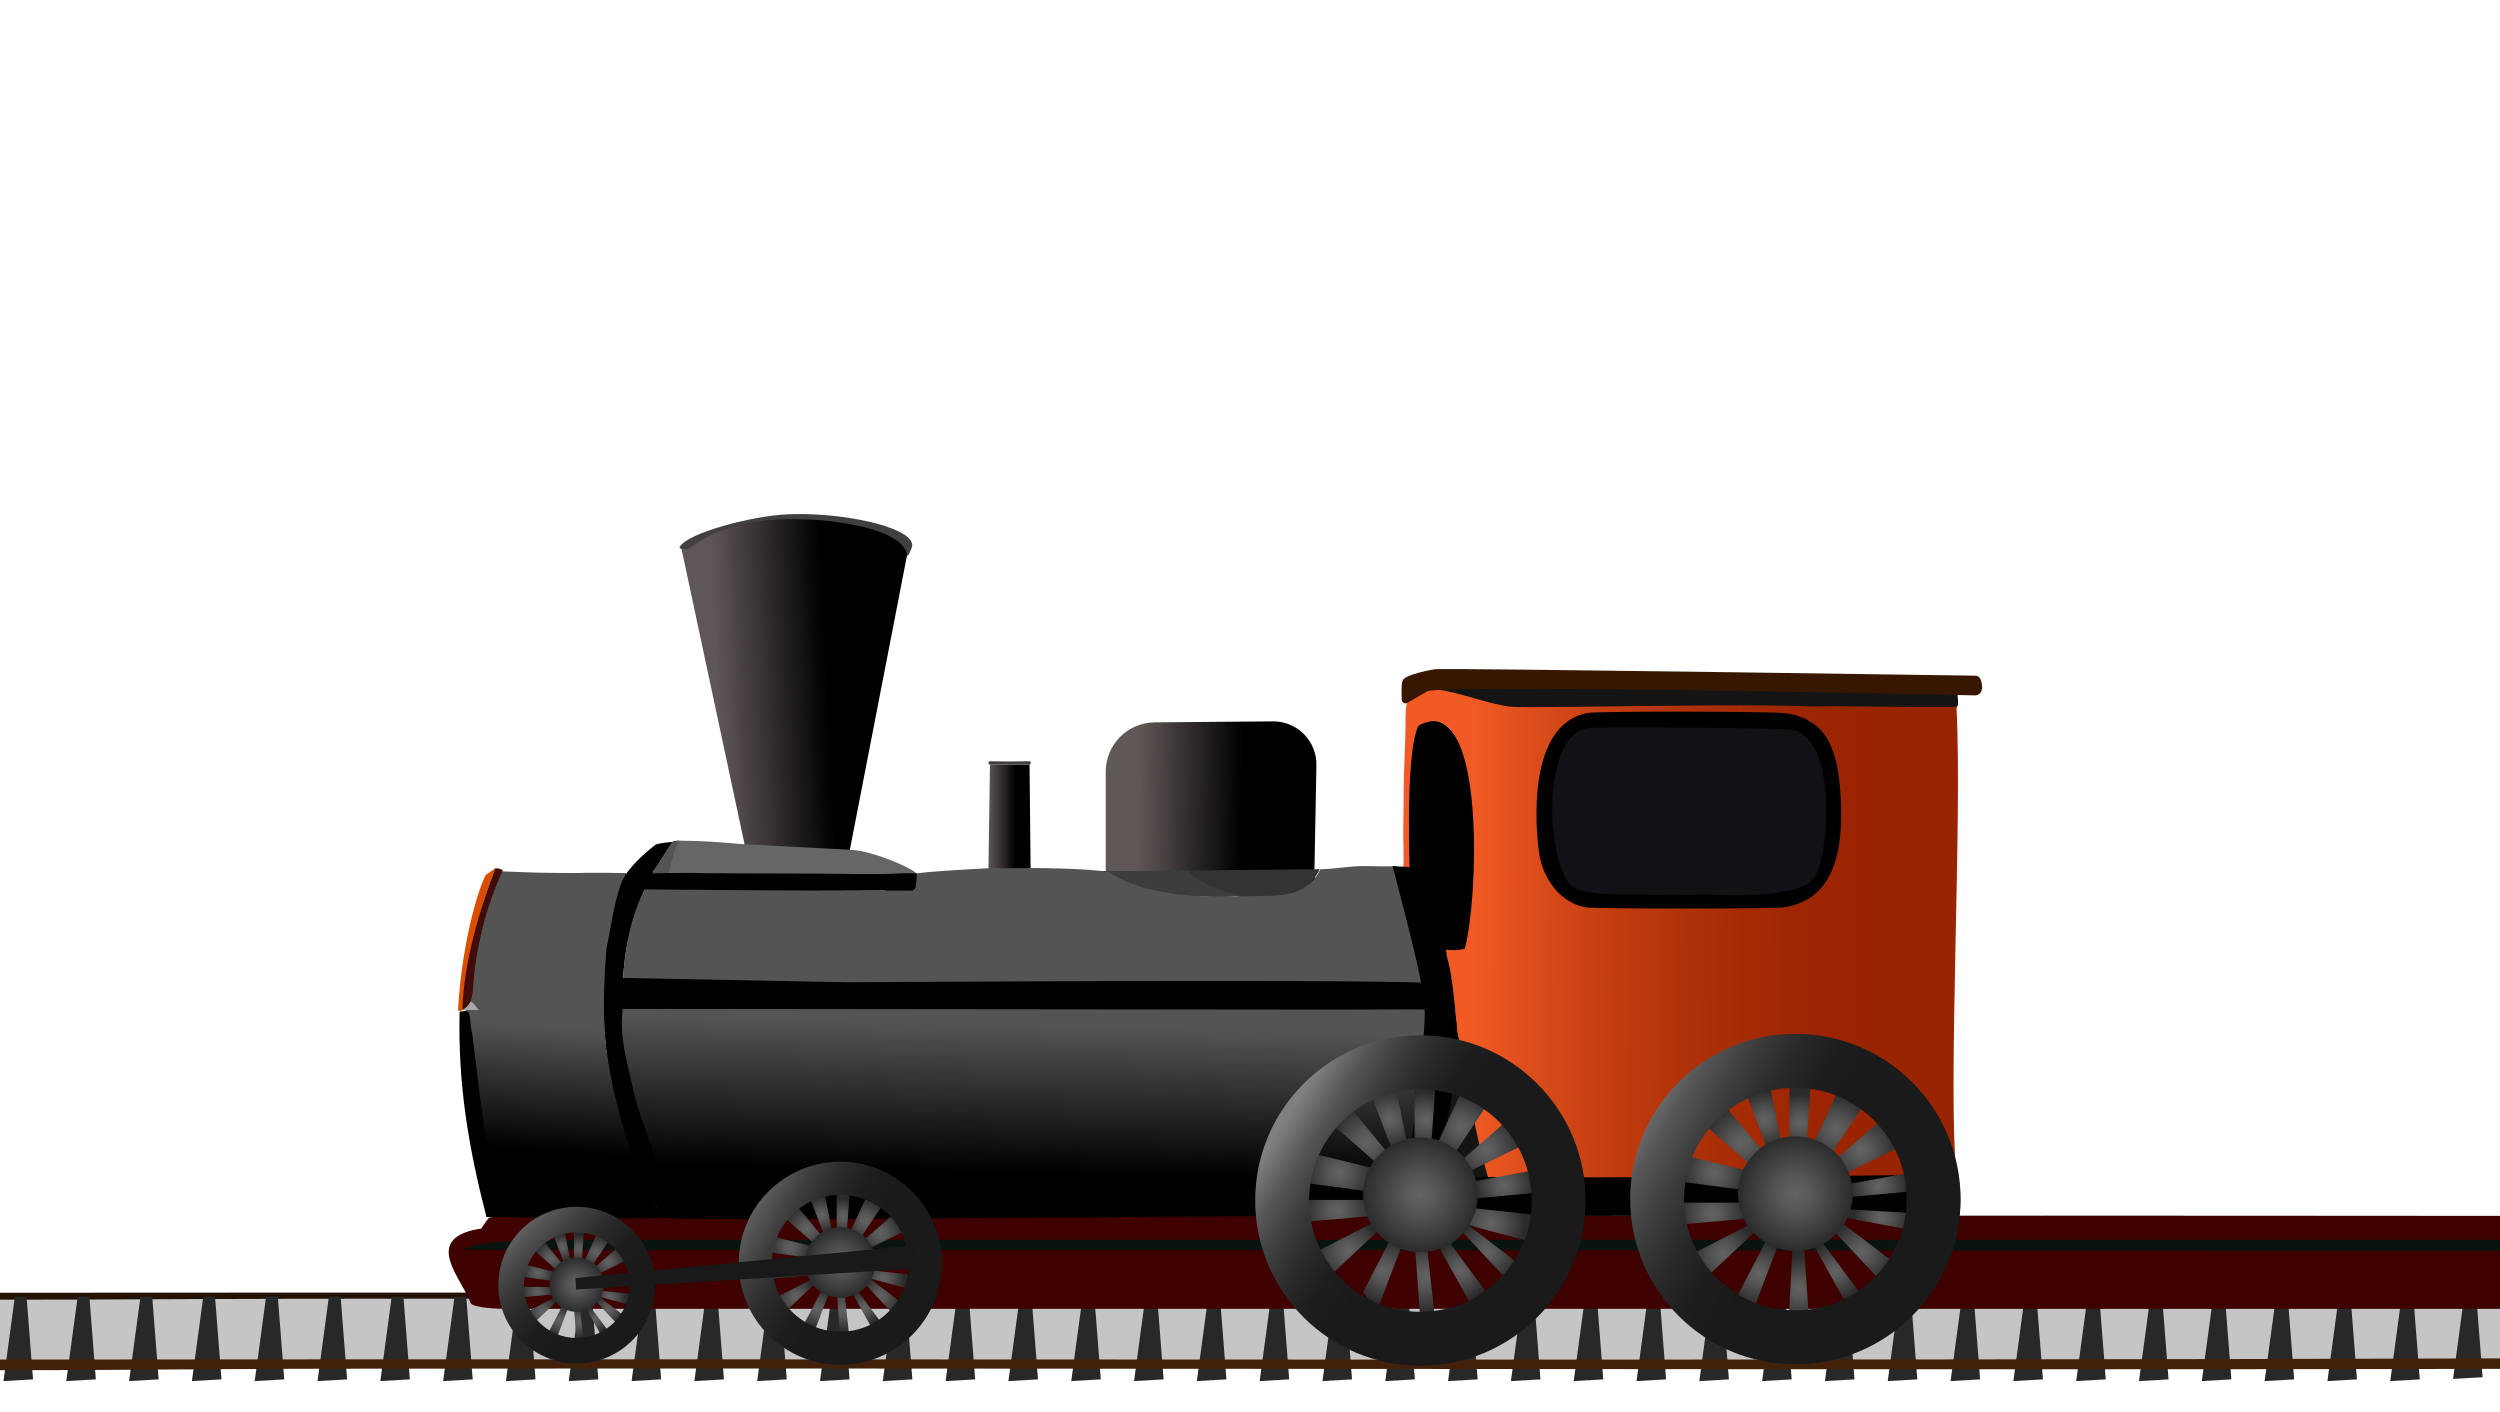 <svg xmlns="http://www.w3.org/2000/svg" xmlns:xlink="http://www.w3.org/1999/xlink" id="Camada_2" data-name="Camada 2" version="1.1" viewBox="0 0 1911.52 1080"><defs><style>.cls-1{fill:url(#Gradiente_sem_nome_131-55)}.cls-1,.cls-10,.cls-11,.cls-12,.cls-13,.cls-14,.cls-15,.cls-16,.cls-17,.cls-18,.cls-19,.cls-2,.cls-20,.cls-21,.cls-22,.cls-23,.cls-24,.cls-25,.cls-26,.cls-27,.cls-28,.cls-29,.cls-3,.cls-30,.cls-31,.cls-32,.cls-33,.cls-34,.cls-35,.cls-36,.cls-37,.cls-38,.cls-39,.cls-4,.cls-40,.cls-41,.cls-42,.cls-43,.cls-44,.cls-45,.cls-46,.cls-47,.cls-48,.cls-49,.cls-5,.cls-50,.cls-51,.cls-52,.cls-53,.cls-54,.cls-55,.cls-56,.cls-57,.cls-58,.cls-59,.cls-6,.cls-60,.cls-61,.cls-62,.cls-63,.cls-64,.cls-65,.cls-66,.cls-67,.cls-68,.cls-69,.cls-7,.cls-70,.cls-71,.cls-72,.cls-73,.cls-74,.cls-75,.cls-76,.cls-77,.cls-78,.cls-79,.cls-8,.cls-80,.cls-81,.cls-82,.cls-83,.cls-84,.cls-85,.cls-86,.cls-87,.cls-9{stroke-width:0}.cls-2{fill:url(#Gradiente_sem_nome_131-7)}.cls-3{fill:url(#Gradiente_sem_nome_2)}.cls-4{fill:url(#Gradiente_sem_nome_131-56)}.cls-5{fill:#545454}.cls-6{fill:#121115}.cls-7{fill:#42210b}.cls-8{fill:url(#Gradiente_sem_nome_131-2)}.cls-9{opacity:.23}.cls-10,.cls-9{fill:#000}.cls-11{fill:url(#Gradiente_sem_nome_131-17)}.cls-12{fill:url(#Gradiente_sem_nome_131-39)}.cls-13{fill:url(#Gradiente_sem_nome_131-49)}.cls-14{fill:url(#Gradiente_sem_nome_131-45)}.cls-15{fill:url(#Gradiente_sem_nome_131-37)}.cls-16{fill:url(#Gradiente_sem_nome_131-22)}.cls-17{fill:#282828}.cls-18{fill:url(#Gradiente_sem_nome_131-16)}.cls-19{fill:url(#Gradiente_sem_nome_131-34)}.cls-20{fill:url(#Gradiente_sem_nome_131-12)}.cls-21{fill:url(#Gradiente_sem_nome_131-50)}.cls-22{fill:url(#Gradiente_sem_nome_131-43)}.cls-23{fill:url(#Gradiente_sem_nome_131-27)}.cls-24{fill:url(#Gradiente_sem_nome_131-20)}.cls-25{fill:url(#Gradiente_sem_nome_131-10)}.cls-26{fill:url(#Gradiente_sem_nome_131-38)}.cls-27{fill:url(#Gradiente_sem_nome_131-54)}.cls-28{fill:#381700}.cls-29{fill:url(#Gradiente_sem_nome_131-47)}.cls-30{fill:url(#Gradiente_sem_nome_131-15)}.cls-31{fill:#0a140e}.cls-32{fill:#231106}.cls-33{fill:#423f40}.cls-34{fill:#3d3d3d}.cls-35{fill:none}.cls-36{fill:url(#Gradiente_sem_nome_131-8)}.cls-37{fill:url(#Gradiente_sem_nome_131-26)}.cls-38{fill:url(#Gradiente_sem_nome_131-52)}.cls-88{clip-path:url(#clippath-1)}.cls-39{fill:url(#Gradiente_sem_nome_131-29)}.cls-40{fill:#666}.cls-41{fill:url(#Gradiente_sem_nome_131-44)}.cls-42{fill:url(#Gradiente_sem_nome_131-40)}.cls-43{fill:url(#Gradiente_sem_nome_131-53)}.cls-44{fill:url(#Gradiente_sem_nome_21)}.cls-45{fill:url(#Gradiente_sem_nome_67)}.cls-46{fill:url(#Gradiente_sem_nome_131-6)}.cls-47{fill:#3f0c0a}.cls-48{fill:#a8a8a8}.cls-49{fill:url(#Gradiente_sem_nome_81)}.cls-50{fill:#db4e00}.cls-51{fill:url(#Gradiente_sem_nome_131-28)}.cls-52{fill:url(#Gradiente_sem_nome_131)}.cls-53{fill:#141414}.cls-54{fill:url(#Gradiente_sem_nome_131-33)}.cls-55{fill:url(#Gradiente_sem_nome_6)}.cls-56{fill:url(#Gradiente_sem_nome_131-18)}.cls-57{fill:url(#Gradiente_sem_nome_131-25)}.cls-89{clip-path:url(#clippath)}.cls-58{fill:url(#Gradiente_sem_nome_131-21)}.cls-59{fill:url(#Gradiente_sem_nome_131-11)}.cls-60{fill:url(#Gradiente_sem_nome_131-3)}.cls-61{fill:url(#Gradiente_sem_nome_131-9)}.cls-62{fill:url(#Gradiente_sem_nome)}.cls-63{fill:url(#Gradiente_sem_nome_131-23)}.cls-64{fill:url(#Gradiente_sem_nome_131-51)}.cls-65{fill:url(#Gradiente_sem_nome_131-46)}.cls-66{fill:url(#Gradiente_sem_nome_131-13)}.cls-67{fill:url(#Gradiente_sem_nome_131-4)}.cls-68{fill:url(#Gradiente_sem_nome_131-32)}.cls-69{fill:url(#Gradiente_sem_nome_131-30)}.cls-70{fill:url(#Gradiente_sem_nome_131-5)}.cls-71{fill:#333}.cls-72{fill:url(#Gradiente_sem_nome_4)}.cls-73{fill:url(#Gradiente_sem_nome_131-14)}.cls-74{fill:url(#Gradiente_sem_nome_131-48)}.cls-75{fill:url(#Gradiente_sem_nome_131-31)}.cls-76{fill:url(#Gradiente_sem_nome_131-42)}.cls-77{fill:url(#Gradiente_sem_nome_131-24)}.cls-78{fill:url(#Gradiente_sem_nome_5)}.cls-79{fill:url(#Gradiente_sem_nome_131-19)}.cls-80{fill:url(#Gradiente_sem_nome_35)}.cls-81{fill:url(#Gradiente_sem_nome_3)}.cls-82{fill:url(#Gradiente_sem_nome_131-57)}.cls-83{fill:url(#Gradiente_sem_nome_131-41)}.cls-84{fill:#191919}.cls-85{fill:url(#Gradiente_sem_nome_131-35)}.cls-86{fill:url(#Gradiente_sem_nome_131-36)}.cls-87{fill:#3f0000}</style><clipPath id="clippath"><rect width="1915.62" height="1083.15" x="-2.05" y="-1.58" class="cls-35"/></clipPath><clipPath id="clippath-1"><polyline points="4615.55 1080.33 -66.14 1080.33 -66.14 -.33 4615.55 -.33" class="cls-35"/></clipPath><linearGradient id="Gradiente_sem_nome" x1="1252.26" x2="1379.7" y1="555.33" y2="549.22" data-name="Gradiente sem nome" gradientTransform="translate(1928.33 1080) rotate(-180)" gradientUnits="userSpaceOnUse"><stop offset=".34" stop-color="#000"/><stop offset="1" stop-color="#5f5658"/></linearGradient><linearGradient id="Gradiente_sem_nome_2" x1="755.72" x2="788.05" y1="453.64" y2="453.64" data-name="Gradiente sem nome 2" gradientTransform="translate(0 1080) scale(1 -1)" gradientUnits="userSpaceOnUse"><stop offset="0" stop-color="#605857"/><stop offset=".64" stop-color="#000"/></linearGradient><linearGradient id="Gradiente_sem_nome_3" x1="1549.49" x2="1427.1" y1="464.61" y2="462.81" data-name="Gradiente sem nome 3" gradientTransform="translate(2419.38 1080) rotate(-180)" gradientUnits="userSpaceOnUse"><stop offset="0" stop-color="#605857"/><stop offset=".65" stop-color="#000"/></linearGradient><linearGradient id="Gradiente_sem_nome_4" x1="1126.71" x2="1434.01" y1="366.93" y2="365.29" data-name="Gradiente sem nome 4" gradientTransform="translate(0 1080) scale(1 -1)" gradientUnits="userSpaceOnUse"><stop offset="0" stop-color="#f15a24"/><stop offset=".1" stop-color="#e2511e"/><stop offset=".34" stop-color="#c23d11"/><stop offset=".58" stop-color="#ab2f07"/><stop offset=".8" stop-color="#9d2601"/><stop offset="1" stop-color="#992400"/></linearGradient><linearGradient id="Gradiente_sem_nome_5" x1="1610.28" x2="1613.68" y1="296.35" y2="154.95" data-name="Gradiente sem nome 5" gradientTransform="translate(2391.37 1080) rotate(-180)" gradientUnits="userSpaceOnUse"><stop offset="0" stop-color="#545454"/><stop offset=".8" stop-color="#000"/></linearGradient><linearGradient id="Gradiente_sem_nome_6" x1="1953.47" x2="1963.01" y1="293.99" y2="164.29" data-name="Gradiente sem nome 6" gradientTransform="translate(2391.37 1080) rotate(-180)" gradientUnits="userSpaceOnUse"><stop offset="0" stop-color="#545454"/><stop offset=".73" stop-color="#000"/></linearGradient><radialGradient id="Gradiente_sem_nome_131" cx="442.65" cy="69.56" r="12.63" data-name="Gradiente sem nome 131" fx="442.65" fy="69.56" gradientTransform="translate(0 1080) scale(1 -1)" gradientUnits="userSpaceOnUse"><stop offset="0" stop-color="#636363"/><stop offset=".29" stop-color="#575757"/><stop offset=".82" stop-color="#373737"/><stop offset="1" stop-color="#2b2b2b"/></radialGradient><radialGradient id="Gradiente_sem_nome_131-2" cx="455.38" cy="71.15" r="10.18" data-name="Gradiente sem nome 131" fx="455.38" fy="71.15" xlink:href="#Gradiente_sem_nome_131"/><radialGradient id="Gradiente_sem_nome_131-3" cx="464.96" cy="78.17" r="11.85" data-name="Gradiente sem nome 131" fx="464.96" fy="78.17" xlink:href="#Gradiente_sem_nome_131"/><radialGradient id="Gradiente_sem_nome_131-4" cx="466.43" cy="88.13" r="12.21" data-name="Gradiente sem nome 131" fx="466.43" fy="88.13" xlink:href="#Gradiente_sem_nome_131"/><radialGradient id="Gradiente_sem_nome_131-5" cx="427.65" cy="70.27" r="11.53" data-name="Gradiente sem nome 131" fx="427.65" fy="70.27" xlink:href="#Gradiente_sem_nome_131"/><radialGradient id="Gradiente_sem_nome_131-6" cx="414.74" cy="77.32" r="11.91" data-name="Gradiente sem nome 131" fx="414.74" fy="77.32" xlink:href="#Gradiente_sem_nome_131"/><radialGradient id="Gradiente_sem_nome_131-7" cx="410.75" cy="92.1" r="12.28" data-name="Gradiente sem nome 131" fx="410.75" fy="92.1" xlink:href="#Gradiente_sem_nome_131"/><radialGradient id="Gradiente_sem_nome_131-8" cx="411.51" cy="106.82" r="12.29" data-name="Gradiente sem nome 131" fx="411.51" fy="106.82" xlink:href="#Gradiente_sem_nome_131"/><radialGradient id="Gradiente_sem_nome_131-9" cx="429.85" cy="126.16" r="10.34" data-name="Gradiente sem nome 131" fx="429.85" fy="126.16" xlink:href="#Gradiente_sem_nome_131"/><radialGradient id="Gradiente_sem_nome_131-10" cy="125.03" r="10.28" data-name="Gradiente sem nome 131" fy="125.03" xlink:href="#Gradiente_sem_nome_131"/><radialGradient id="Gradiente_sem_nome_131-11" cx="455.71" cy="122.61" r="12.53" data-name="Gradiente sem nome 131" fx="455.71" fy="122.61" xlink:href="#Gradiente_sem_nome_131"/><radialGradient id="Gradiente_sem_nome_131-12" cx="464.79" cy="115.26" r="12.98" data-name="Gradiente sem nome 131" fx="464.79" fy="115.26" xlink:href="#Gradiente_sem_nome_131"/><radialGradient id="Gradiente_sem_nome_131-13" cx="421.47" cy="117.8" r="13.65" data-name="Gradiente sem nome 131" fx="421.47" fy="117.8" xlink:href="#Gradiente_sem_nome_131"/><radialGradient id="Gradiente_sem_nome_131-14" cx="440.94" cy="97.77" r="20.81" data-name="Gradiente sem nome 131" fx="440.94" fy="97.77" xlink:href="#Gradiente_sem_nome_131"/><linearGradient id="Gradiente_sem_nome_21" x1="388.33" x2="522.97" y1="151.21" y2="13.38" data-name="Gradiente sem nome 21" gradientTransform="translate(0 1080) scale(1 -1)" gradientUnits="userSpaceOnUse"><stop offset="0" stop-color="gray"/><stop offset=".02" stop-color="#797979"/><stop offset=".11" stop-color="#565656"/><stop offset=".21" stop-color="#3c3c3c"/><stop offset=".31" stop-color="#292929"/><stop offset=".41" stop-color="#1d1d1d"/><stop offset=".52" stop-color="#1a1a1a"/></linearGradient><radialGradient id="Gradiente_sem_nome_131-15" cx="644.69" cy="78.07" r="16.36" data-name="Gradiente sem nome 131" fx="644.69" fy="78.07" xlink:href="#Gradiente_sem_nome_131"/><radialGradient id="Gradiente_sem_nome_131-16" cx="661.18" cy="80.13" r="13.19" data-name="Gradiente sem nome 131" fx="661.18" fy="80.13" xlink:href="#Gradiente_sem_nome_131"/><radialGradient id="Gradiente_sem_nome_131-17" cx="673.59" cy="89.23" r="15.35" data-name="Gradiente sem nome 131" fx="673.59" fy="89.23" xlink:href="#Gradiente_sem_nome_131"/><radialGradient id="Gradiente_sem_nome_131-18" cx="675.51" cy="102.14" r="15.82" data-name="Gradiente sem nome 131" fx="675.51" fy="102.14" xlink:href="#Gradiente_sem_nome_131"/><radialGradient id="Gradiente_sem_nome_131-19" cx="625.25" cy="78.99" r="14.94" data-name="Gradiente sem nome 131" fx="625.25" fy="78.99" xlink:href="#Gradiente_sem_nome_131"/><radialGradient id="Gradiente_sem_nome_131-20" cx="608.52" cy="88.12" r="15.43" data-name="Gradiente sem nome 131" fx="608.52" fy="88.12" xlink:href="#Gradiente_sem_nome_131"/><radialGradient id="Gradiente_sem_nome_131-21" cx="604.33" cy="126.36" r="15.93" data-name="Gradiente sem nome 131" fx="604.33" fy="126.36" xlink:href="#Gradiente_sem_nome_131"/><radialGradient id="Gradiente_sem_nome_131-22" cx="628.1" cy="151.42" r="13.39" data-name="Gradiente sem nome 131" fx="628.1" fy="151.42" xlink:href="#Gradiente_sem_nome_131"/><radialGradient id="Gradiente_sem_nome_131-23" cx="644.69" cy="149.95" r="13.32" data-name="Gradiente sem nome 131" fx="644.69" fy="149.95" xlink:href="#Gradiente_sem_nome_131"/><radialGradient id="Gradiente_sem_nome_131-24" cx="661.61" cy="146.82" r="16.23" data-name="Gradiente sem nome 131" fx="661.61" fy="146.82" xlink:href="#Gradiente_sem_nome_131"/><radialGradient id="Gradiente_sem_nome_131-25" cx="673.38" cy="137.29" r="16.82" data-name="Gradiente sem nome 131" fx="673.38" fy="137.29" xlink:href="#Gradiente_sem_nome_131"/><radialGradient id="Gradiente_sem_nome_131-26" cx="617.24" cy="140.59" r="17.69" data-name="Gradiente sem nome 131" fx="617.24" fy="140.59" xlink:href="#Gradiente_sem_nome_131"/><radialGradient id="Gradiente_sem_nome_131-27" cx="642.48" cy="114.63" r="26.97" data-name="Gradiente sem nome 131" fx="642.48" fy="114.63" xlink:href="#Gradiente_sem_nome_131"/><linearGradient id="Gradiente_sem_nome_35" x1="558.57" x2="748.08" y1="162.21" y2="53.53" data-name="Gradiente sem nome 35" gradientTransform="translate(0 1080) scale(1 -1)" gradientUnits="userSpaceOnUse"><stop offset="0" stop-color="gray"/><stop offset=".02" stop-color="#797979"/><stop offset=".11" stop-color="#565656"/><stop offset=".2" stop-color="#3c3c3c"/><stop offset=".29" stop-color="#292929"/><stop offset=".39" stop-color="#1d1d1d"/><stop offset=".49" stop-color="#1a1a1a"/></linearGradient><radialGradient id="Gradiente_sem_nome_131-28" cx="1089.65" cy="103.5" r="26.62" data-name="Gradiente sem nome 131" fx="1089.65" fy="103.5" xlink:href="#Gradiente_sem_nome_131"/><radialGradient id="Gradiente_sem_nome_131-29" cx="1116.48" cy="108.41" r="22.34" data-name="Gradiente sem nome 131" fx="1116.48" fy="108.41" xlink:href="#Gradiente_sem_nome_131"/><radialGradient id="Gradiente_sem_nome_131-30" cx="1136.67" cy="123.22" r="24.16" data-name="Gradiente sem nome 131" fx="1136.67" fy="123.22" xlink:href="#Gradiente_sem_nome_131"/><radialGradient id="Gradiente_sem_nome_131-31" cx="1139.78" cy="144.22" r="26.12" data-name="Gradiente sem nome 131" fx="1139.78" fy="144.22" xlink:href="#Gradiente_sem_nome_131"/><radialGradient id="Gradiente_sem_nome_131-32" cx="1149.74" cy="173.89" r="22.59" data-name="Gradiente sem nome 131" fx="1149.74" fy="173.89" xlink:href="#Gradiente_sem_nome_131"/><radialGradient id="Gradiente_sem_nome_131-33" cx="1058.04" cy="108.14" r="24.3" data-name="Gradiente sem nome 131" fx="1058.04" fy="108.14" xlink:href="#Gradiente_sem_nome_131"/><radialGradient id="Gradiente_sem_nome_131-34" cx="1030.81" cy="123" r="25.11" data-name="Gradiente sem nome 131" fx="1030.81" fy="123" xlink:href="#Gradiente_sem_nome_131"/><radialGradient id="Gradiente_sem_nome_131-35" cx="1022.39" cy="154.15" r="25.88" data-name="Gradiente sem nome 131" fx="1022.39" fy="154.15" xlink:href="#Gradiente_sem_nome_131"/><radialGradient id="Gradiente_sem_nome_131-36" cx="1024" cy="183.61" r="26.35" data-name="Gradiente sem nome 131" fx="1024" fy="183.61" xlink:href="#Gradiente_sem_nome_131"/><radialGradient id="Gradiente_sem_nome_131-37" cx="1062.66" cy="224.37" r="22.77" data-name="Gradiente sem nome 131" fx="1062.66" fy="224.37" xlink:href="#Gradiente_sem_nome_131"/><radialGradient id="Gradiente_sem_nome_131-38" cx="1089.65" cy="223.56" r="21.66" data-name="Gradiente sem nome 131" fx="1089.65" fy="223.56" xlink:href="#Gradiente_sem_nome_131"/><radialGradient id="Gradiente_sem_nome_131-39" cx="1117.17" cy="218.47" r="26.4" data-name="Gradiente sem nome 131" fx="1117.17" fy="218.47" xlink:href="#Gradiente_sem_nome_131"/><radialGradient id="Gradiente_sem_nome_131-40" cx="1136.32" cy="201.39" r="26.71" data-name="Gradiente sem nome 131" fx="1136.32" fy="201.39" xlink:href="#Gradiente_sem_nome_131"/><radialGradient id="Gradiente_sem_nome_131-41" cx="1045" cy="206.77" r="28" data-name="Gradiente sem nome 131" fx="1045" fy="206.77" xlink:href="#Gradiente_sem_nome_131"/><radialGradient id="Gradiente_sem_nome_131-42" cx="1086.05" cy="166.43" r="43.87" data-name="Gradiente sem nome 131" fx="1086.05" fy="166.43" xlink:href="#Gradiente_sem_nome_131"/><linearGradient id="Gradiente_sem_nome_67" x1="983.47" x2="1197.65" y1="226.27" y2="92.25" data-name="Gradiente sem nome 67" gradientTransform="translate(0 1080) scale(1 -1)" gradientUnits="userSpaceOnUse"><stop offset="0" stop-color="gray"/><stop offset=".02" stop-color="#797979"/><stop offset=".1" stop-color="#565656"/><stop offset=".19" stop-color="#3c3c3c"/><stop offset=".28" stop-color="#292929"/><stop offset=".37" stop-color="#1d1d1d"/><stop offset=".47" stop-color="#1a1a1a"/></linearGradient><radialGradient id="Gradiente_sem_nome_131-43" cx="1403.19" cy="107.93" r="21.45" data-name="Gradiente sem nome 131" fx="1403.19" fy="107.93" xlink:href="#Gradiente_sem_nome_131"/><radialGradient id="Gradiente_sem_nome_131-44" cx="1423.37" cy="122.73" r="24.98" data-name="Gradiente sem nome 131" fx="1423.37" fy="122.73" xlink:href="#Gradiente_sem_nome_131"/><radialGradient id="Gradiente_sem_nome_131-45" cx="1436.45" cy="173.4" r="22.23" data-name="Gradiente sem nome 131" fx="1436.45" fy="173.4" xlink:href="#Gradiente_sem_nome_131"/><radialGradient id="Gradiente_sem_nome_131-46" cx="1344.74" cy="106.08" r="24.3" data-name="Gradiente sem nome 131" fx="1344.74" fy="106.08" xlink:href="#Gradiente_sem_nome_131"/><radialGradient id="Gradiente_sem_nome_131-47" cx="1317.52" cy="120.94" r="25.11" data-name="Gradiente sem nome 131" fx="1317.52" fy="120.94" xlink:href="#Gradiente_sem_nome_131"/><radialGradient id="Gradiente_sem_nome_131-48" cx="1309.1" cy="152.09" r="25.89" data-name="Gradiente sem nome 131" fx="1309.1" fy="152.09" xlink:href="#Gradiente_sem_nome_131"/><radialGradient id="Gradiente_sem_nome_131-49" cx="1310.71" cy="183.12" r="25.92" data-name="Gradiente sem nome 131" fx="1310.71" fy="183.12" xlink:href="#Gradiente_sem_nome_131"/><radialGradient id="Gradiente_sem_nome_131-50" cx="1349.37" cy="223.89" r="21.79" data-name="Gradiente sem nome 131" fx="1349.37" fy="223.89" xlink:href="#Gradiente_sem_nome_131"/><radialGradient id="Gradiente_sem_nome_131-51" cx="1376.35" cy="221.5" r="21.66" data-name="Gradiente sem nome 131" fx="1376.35" fy="221.5" xlink:href="#Gradiente_sem_nome_131"/><radialGradient id="Gradiente_sem_nome_131-52" cx="1403.88" cy="216.41" r="26.41" data-name="Gradiente sem nome 131" fx="1403.88" fy="216.41" xlink:href="#Gradiente_sem_nome_131"/><radialGradient id="Gradiente_sem_nome_131-53" cx="1339.76" cy="79.92" r="24.3" data-name="Gradiente sem nome 131" fx="1339.76" fy="79.92" gradientTransform="translate(188.86 1612.34) rotate(-24.43) scale(1 -1)" xlink:href="#Gradiente_sem_nome_131"/><radialGradient id="Gradiente_sem_nome_131-54" cx="1423.02" cy="200.91" r="27.37" data-name="Gradiente sem nome 131" fx="1423.02" fy="200.91" xlink:href="#Gradiente_sem_nome_131"/><radialGradient id="Gradiente_sem_nome_131-55" cx="1410.16" cy="93.56" r="21.45" data-name="Gradiente sem nome 131" fx="1410.16" fy="93.56" gradientTransform="translate(606.65 2073.94) rotate(-50.14) scale(1 -1)" xlink:href="#Gradiente_sem_nome_131"/><radialGradient id="Gradiente_sem_nome_131-56" cx="1331.71" cy="206.28" r="28.77" data-name="Gradiente sem nome 131" fx="1331.71" fy="206.28" xlink:href="#Gradiente_sem_nome_131"/><radialGradient id="Gradiente_sem_nome_131-57" cx="1372.76" cy="167.31" r="43.87" data-name="Gradiente sem nome 131" fx="1372.76" fy="167.31" xlink:href="#Gradiente_sem_nome_131"/><linearGradient id="Gradiente_sem_nome_81" x1="1247.5" x2="1518.05" y1="235.89" y2="78.84" data-name="Gradiente sem nome 81" gradientTransform="translate(0 1080) scale(1 -1)" gradientUnits="userSpaceOnUse"><stop offset="0" stop-color="gray"/><stop offset=".02" stop-color="#797979"/><stop offset=".1" stop-color="#565656"/><stop offset=".19" stop-color="#3c3c3c"/><stop offset=".28" stop-color="#292929"/><stop offset=".37" stop-color="#1d1d1d"/><stop offset=".47" stop-color="#1a1a1a"/></linearGradient></defs><g class="cls-89"><g><rect width="2090.58" height="51.54" x="-28.15" y="992.92" class="cls-9"/><path d="M-72.72,988.77c26.08-.47,51.36-.33,77.47-.33,640.46-.49,1280.96.72,1921.33-.66,9.98,2.2,61.1-.68,40.95,5.28-578.43.81-1156.89-.44-1735.4,0-115.75.09-228.67,1.41-344.52.33-18.13-5.22,18.63-3.54,36.84-3.96,1.83-.04,3.05-.65,3.32-.66Z" class="cls-32"/><polygon points="2.66 1055.98 25.25 1054.69 20.31 991.29 11.34 991.62 2.66 1055.98" class="cls-17"/><polygon points="146.73 1055.98 169.33 1054.69 164.39 991.29 155.41 991.62 146.73 1055.98" class="cls-17"/><polygon points="98.7 1055.98 121.3 1054.69 116.36 991.29 107.38 991.62 98.7 1055.98" class="cls-17"/><polygon points="50.68 1055.98 73.28 1054.69 68.34 991.29 59.36 991.62 50.68 1055.98" class="cls-17"/><polygon points="1827.59 1055.98 1850.19 1054.69 1845.25 991.29 1836.27 991.62 1827.59 1055.98" class="cls-17"/><polygon points="1779.57 1055.98 1802.17 1054.69 1797.23 991.29 1788.25 991.62 1779.57 1055.98" class="cls-17"/><polygon points="1731.54 1055.98 1754.14 1054.69 1749.2 991.29 1740.22 991.62 1731.54 1055.98" class="cls-17"/><polygon points="1683.52 1055.98 1706.12 1054.69 1701.18 991.29 1692.2 991.62 1683.52 1055.98" class="cls-17"/><polygon points="1635.49 1055.98 1658.09 1054.69 1653.15 991.29 1644.17 991.62 1635.49 1055.98" class="cls-17"/><polygon points="1587.47 1055.98 1610.07 1054.69 1605.13 991.29 1596.15 991.62 1587.47 1055.98" class="cls-17"/><polygon points="1539.44 1055.98 1562.04 1054.69 1557.1 991.29 1548.12 991.62 1539.44 1055.98" class="cls-17"/><polygon points="1491.42 1055.98 1514.02 1054.69 1509.08 991.29 1500.1 991.62 1491.42 1055.98" class="cls-17"/><polygon points="1443.39 1055.98 1465.99 1054.69 1461.05 991.29 1452.08 991.62 1443.39 1055.98" class="cls-17"/><polygon points="1395.37 1055.98 1417.97 1054.69 1413.03 991.29 1404.05 991.62 1395.37 1055.98" class="cls-17"/><polygon points="1347.35 1055.98 1369.94 1054.69 1365.01 991.29 1356.03 991.62 1347.35 1055.98" class="cls-17"/><polygon points="1299.32 1055.98 1321.92 1054.69 1316.98 991.29 1308 991.62 1299.32 1055.98" class="cls-17"/><polygon points="1251.3 1055.98 1273.89 1054.69 1268.96 991.29 1259.98 991.62 1251.3 1055.98" class="cls-17"/><polygon points="1203.27 1055.98 1225.87 1054.69 1220.93 991.29 1211.95 991.62 1203.27 1055.98" class="cls-17"/><polygon points="1155.25 1055.98 1177.85 1054.69 1172.91 991.29 1163.93 991.62 1155.25 1055.98" class="cls-17"/><polygon points="1107.22 1055.98 1129.82 1054.69 1124.88 991.29 1115.9 991.62 1107.22 1055.98" class="cls-17"/><polygon points="1059.2 1055.98 1081.8 1054.69 1076.86 991.29 1067.88 991.62 1059.2 1055.98" class="cls-17"/><polygon points="1011.17 1055.98 1033.77 1054.69 1028.83 991.29 1019.85 991.62 1011.17 1055.98" class="cls-17"/><polygon points="963.15 1055.98 985.75 1054.69 980.81 991.29 971.83 991.62 963.15 1055.98" class="cls-17"/><polygon points="915.12 1055.98 937.72 1054.69 932.78 991.29 923.8 991.62 915.12 1055.98" class="cls-17"/><polygon points="867.1 1055.98 889.7 1054.69 884.76 991.29 875.78 991.62 867.1 1055.98" class="cls-17"/><polygon points="819.07 1055.98 841.67 1054.69 836.73 991.29 827.75 991.62 819.07 1055.98" class="cls-17"/><polygon points="771.05 1055.98 793.65 1054.69 788.71 991.29 779.73 991.62 771.05 1055.98" class="cls-17"/><polygon points="723.03 1055.98 745.62 1054.69 740.68 991.29 731.71 991.62 723.03 1055.98" class="cls-17"/><polygon points="675 1055.98 697.6 1054.69 692.66 991.29 683.68 991.62 675 1055.98" class="cls-17"/><polygon points="626.98 1055.98 649.57 1054.69 644.64 991.29 635.66 991.62 626.98 1055.98" class="cls-17"/><polygon points="578.95 1055.98 601.55 1054.69 596.61 991.29 587.63 991.62 578.95 1055.98" class="cls-17"/><polygon points="530.93 1055.98 553.52 1054.69 548.59 991.29 539.61 991.62 530.93 1055.98" class="cls-17"/><polygon points="482.9 1055.98 505.5 1054.69 500.56 991.29 491.58 991.62 482.9 1055.98" class="cls-17"/><polygon points="434.88 1055.98 457.48 1054.69 452.54 991.29 443.56 991.62 434.88 1055.98" class="cls-17"/><polygon points="386.85 1055.98 409.45 1054.69 404.51 991.29 395.53 991.62 386.85 1055.98" class="cls-17"/><polygon points="338.83 1055.98 361.43 1054.69 356.49 991.29 347.51 991.62 338.83 1055.98" class="cls-17"/><polygon points="290.8 1055.98 313.4 1054.69 308.46 991.29 299.48 991.62 290.8 1055.98" class="cls-17"/><polygon points="242.78 1055.98 265.38 1054.69 260.44 991.29 251.46 991.62 242.78 1055.98" class="cls-17"/><polygon points="194.75 1055.98 217.35 1054.69 212.41 991.29 203.43 991.62 194.75 1055.98" class="cls-17"/><polygon points="1875.62 1054.33 1898.22 1053.03 1893.28 989.64 1884.3 989.96 1875.62 1054.33" class="cls-17"/><path d="M-51.12,1040.03c26.08-.72,51.36-.51,77.47-.5,640.46-.74,1280.96,1.09,1921.33-1,9.98,3.33,64.1-1.03,43.95,8-578.43,1.23-1159.89-.66-1738.4,0-115.75.13-228.67,2.14-344.52.5-18.13-7.9,18.63-5.36,36.84-6,1.83-.06,3.05-.99,3.32-1Z" class="cls-7"/></g><g class="cls-88"><g><g><g><path d="M1096.58,550.43c48.16,10.42,28.2,178.55,28.2,178.55l-20.05.85-26.5-60.65s-16.99-126.39,18.35-118.75h0Z" class="cls-10"/><path d="M694.81,417.92l-46.66,240.38-76.11.13-51.36-240.67s29.63-20.72,88.05-22.08c58.05-1.36,86.08,22.25,86.08,22.25h0Z" class="cls-62"/><polygon points="755.72 668.12 756.93 584.61 787.2 584.61 788.05 668.12 755.72 668.12" class="cls-3"/><path d="M1004.97,668.84l1.57-83.68c.35-18.56-14.69-33.75-33.25-33.6l-90.39.76c-20.73.17-37.45,17.03-37.45,37.77v90.3l160.88-3.4-1.36-8.15Z" class="cls-81"/><g><g><path d="M3361.5,928.45c-12.93.07-51.14.17-64.03.25-32.19.21-49.09-.22-81.49-.08-639.24,2.7-1265.43.53-1880.92.9-71.84.04-143.73-.05-215.57,0-58.96.04-118.97-.05-176.38,0-197.67.18-346.15-.08-539.99.02-14.01,0-28.66.7-29.44,1.72-10.12,13.4-5.88,8.15-.81,21.78,8446.49,0,8538.34-5.05,16984.85-5.05,9.77-8.93,123.99-12.81,37.45-19.91-205.75.08-411.57-.11-617.32,0-1679.28.91-3357.22,1.45-5036.53,1.43h-176.38c-176.38,0-241.63.08-418.02.08-118.77,0-256.48-.17-269.29-.17-2449.55-.03-4852.16-1.21-7301.96-2.15" class="cls-87"/><path d="M16402.11,1000.81c199.14-2.67,892.88,5.65,930.23.35,18.39-2.61,9.94-38.06,9.5-50.78-.1-2.73-11.44-1.49-25.03-1.47-5619.36,6.04-11239.17,11.6-16858.36,5.17-11.24-.01-21.02-1.55-23.73-3.74l-7.86-12.93s-47.13-.36-62.09,2.49c-42.08,8.01-11.07,38.32-5.02,56.27.93,2.75,12.71,4.42,26.43,4.57l16015.92.07h.03Z" class="cls-87"/><path d="M355.65,955.74c5629.58,2.35,11368.74,3.04,16998.49.83,3.53-2.82-3.09-5.75-12-8.58H449.17c3.57.1-47.86-.37-69.27,1.77-19.94,2-22.73,3.75-23.83,4.84" class="cls-31"/></g><g><g><path d="M908.91,665.58c-3.25,4.95,19.47,13.89,21.3,14.58,19.25,7.25,23.67,5.07,22.65,10.65,21.12-.87,44.9-2.64,56.23-26.22" class="cls-71"/><path d="M865.54,665.95h-25.65c1.44,1.66,9.66,3.99,11.51,5.29,26.86,18.92,100.8,14.03,100.8,14.03,0,0-8.49-1.49-13.58-2.86-1.89-.51-32.15-11.86-28.91-16.81-17.16-.16-27.01.46-44.17.34h0Z" class="cls-34"/></g><path d="M1080.9,929.83h61.1c0-14.3,2.24-15.32,2.24-29.62-43.32-1.43-40.49-2.46-44.74-37.79-5.17,22.96-11.04,45.18-18.59,67.41h-.01Z" class="cls-10"/><g><path d="M1133.81,899.77c-3.75-.03-2.7,1.43-2.86,1.43v28.6c122.54.02,244.97-.52,367.5-1.43,2.1-31.04-4.54-32.81-4.69-34.39-120.08,1.99-239.87,6.59-359.96,5.79h0Z" class="cls-10"/><path d="M1104.31,523.42s-17.9,2.39-18.26,4.53c15.66,2.11,54.07,11.48,68.49,12.9,19.79,1.95,69.22-.22,69.22-.22l125.94.91s12.5,1.13,13.62.74c10.89-3.8,108.61-.01,132.27-1.43,3.19-.9.4-8.76,1.43-12.87-98.58,2.57-392.71-4.56-392.71-4.56h0Z" class="cls-53"/><path d="M1108.07,811.11c1.2,15.51,6,24.11,18.07,35.08-2.75-17.23-8.46-51.67-13.59-68.41-1.07,1.07.88,10.09-.19,11.16v-19.3c-1.31,1.62-3.45,35.15-4.29,41.47h0Z" class="cls-53"/><path d="M1105.55,726.24c1.34,5.72,1.37,15.7,4.29,21.45,2.6.44-6.93,10.49-4.2,10.79,10.04,25.92,8.91,8.37,7.06,10.66,0,9.65.19-1.51.19,8.14,1.07-1.07-.05,12.23,1.02,11.16,5.13,16.74,8.12,38.83,10.87,56.06,3.27,20.46-1.4,35.4,4.42,55.38,120.09.81,246.52-.05,366.6-2.04-6.57-68.28,4.75-270.97.13-357.5-23.67,1.42-121.38-2.37-132.27,1.43-1.12.39-.71,1.92-.71,2.86,33.37,2.98,37.31,28.45,39.76,58.97,2.87,35.75,5.58,83.58-39.05,89.74-7.44,1.03-142.72,1.12-150.15,0-20.37-3.08-33.96-22.86-36.46-42.18-4.34-33.48,193.18-99.84,235.06-107.53-4.75-8.6-237.43-1.35-257.22-3.29-14.43-1.42-38.68-10.76-54.34-12.87l-11.78-1.42s-8.95,3.43-12.34,9.77c-1.69,3.15-1.93,11.15-1.78,21.29.08,5.58-1.5,38.14-1.42,45.81.15,14.95-.63,31.97-.09,46.89.78,21.19-3.89,16.11,7.47,42.98,3.08,7.28,11.58-11.39,13.5-3.73,3.57-1.43-.42,17.62,3.15,16.19-.79-2.14-1.7,3.39-2.27,5.66-6.65,26.88-2.02-12.47-2.27-13.59-2.1-9.81-14.5-21.01-14.5-21.01,0,0-4.48-98.77,6.12-120.96.88-1.84,8.59-3.87,10.63-3.96,39.8-1.87,35.2,134.88,25.1,173.84-.2.76-7.14,1.27-7.14,1.27" class="cls-72"/><g><path d="M1213.89,545.14c-41.88,7.69-41.52,73.05-37.18,106.53,2.51,19.33,16.09,39.11,36.46,42.18,7.42,1.12,142.71,1.03,150.15,0,44.62-6.17,46.49-55.05,43.61-90.8-2.45-30.53-10.96-54.94-44.33-57.91-12.86-1.15-140.55-1.5-148.72,0h.01Z" class="cls-10"/><path d="M1249.64,683.85l30.42.62,23.92-.62s69.66,5.23,82.94-12.15c11.72-15.34,18.54-106.64-16.44-113.68-7.64-1.54-148.13-2.4-155.87-1.43-38.25,4.8-32.54,112.19-10.01,122.98,11.22,5.37,45.04,4.29,45.04,4.29h0Z" class="cls-6"/></g></g><g><path d="M1051.46,758.31c8.89-1.21,42.54,3.12,43.82,1.13,3.19-4.98-19.88-87.48-27.15-97.04-3.81-.09-7.63.03-11.44,0-12.05-.1-12.94-.18-13.45-.18-12.04-.04-21.49,2.17-33.69,2.43-11.33,23.58-34.69,19.76-55.81,20.63-31.91,1.32-78.96.33-105.82-18.59-19.11-2.91-55.42-2.95-55.42-2.95l-20.37.09h-7.15l-7.14-.09s-56.49,2.82-58.78,4.59c-18.46,14.28-57.65,16.35-71.86,88.45,6.05-1.48,106.33-3.63,112.04-3.59,2.43.01,6.29,1.23,8.84,1.27,20.13.35,40.42.35,60.56.25" class="cls-5"/><path d="M464.8,793.74c.64-.91-2.76-53.55,0-65.94,3.47-15.55,13.98-60.26,13.98-60.26l-15.49-.17h-17.16s.95.18-8.58.14c-6.16-.03-12.82-.13-18.59-.14-11.75-.02-23.75-.8-35.75-1.16-12.84,27.97-26.51,87.66-28.31,118.48,12.68-.72,23.11-4.33,32.32-1.29.02-1.65,5.93-2.71,7.76-2.59" class="cls-5"/><path d="M551.43,644.09s-14.3-1.22-31.83-1.31c-12.89-.07-8.11,11.96-8.83,24.83,53.27-.1,119.65,12.3,189.35,2.35,9.05-1.29-27.53-17.64-45.58-19.8-4.3-.52-8.36-.62-8.36-.62l-77.22-4.02" class="cls-40"/><path d="M511.43,667.48c-.66-.04-7.13-.69-11.1-.83-1.18-.04-2.29.62-2.82,1.68-1.23,2.45-2.18,4.56-3.25,7.05-.8,1.83-7.39,3.28-5.41,3.54,3.16.42,7.22,3.88,12,4,4.81.11,23.04-2.24,27.48-2.1,25.8.82,143.22.26,147.96.17,3.09-.06,10.73-.06,10.82-.07l9.71.08c1.38-.12,3.02-1.37,3.26-2.74.33-1.99.76-5.19.98-10.44,0-.1-2.86-.13-2.86-.13,0,0-5.27-.25-11.97.17-17.39,1.09-40.08.14-62.59.12-44.97-.04-82.14-.32-82.14-.32,0,0-11.68-.09-13.59-.25l-6.54.08h-3.65" class="cls-10"/><path d="M356.14,773.07c-.88-.17-3.79.49-4.72.41-1.33,55.65,6.75,103.6,20.54,157.11,45.79-.38,107.08,2.55,152.85-.1-.46-2.45-19.23-5.55-18.95-5.44-8.8-3.44-12.97-5.58-13.33-3.44-61.13-1.07-39.89,3.34-101.02,2.27-15.14-33.18-29.17-139.59-31.51-146.83-.65-2-1.75-3.58-3.86-3.98Z" class="cls-10"/><path d="M371.63,668.83c-3.07,3.73-18.15,45.31-21.45,103.67,5.57,3.46,7.7-11.12,7.98-11.14.49-34.19,8.4-65.97,20.62-97.54" class="cls-50"/><path d="M1099.49,862.59c4.26,35.33-31.87,35.68,11.45,37.11,4.28.14,11.86.43,16.14.47.16,0,6.87-.24,10.62-.22-5.82-19.98-10.63-41.22-13.89-61.68-12.07-10.97-14.53-11.66-15.73-27.17-2.71,20.51-3.87,30.58-8.58,51.48h-.01Z" class="cls-53"/><path d="M469.72,767.32c-24.8,142.36,42.51,111.07,48.93,164.49,115.54,1.64,440.13-3.09,555.68-1.87,2.62-1.17.51,1.32,1.7-1.02,1.05-2.06,4.39-46.09,5.89-51.78,5.03-19.05,18.79-89.91,14.3-105.1" class="cls-78"/><path d="M513.55,646.27c.36-.54,2.15-2.41,4.14-2.83-.6.13-14.49.83-16.97,2.77-4.28,3.37-13.17,10.7-19.9,19.18-.77.97-2.49,3.23-2.95,4.01-7.52,12.79-10.75,40.51-14.21,56.05-1.58,20.47-2.52,40.96-1.43,61.49,2.2,41.26,13.96,101.9,40.31,137.28.18.24-.13,4.67,2.39,6.38,1.51,1.02,21.57,1.3,21.57,1.3l-16.02-24.26s-21.47-51.12-26.81-76.37c-4.39-20.74-10.18-37.96-7.52-59.91.02-.16,26.47-.28,34.18-.29,1.24,0,2.16-1.4,2-2.63l-1.49-11.54s9.34-6.24,8.73-8.74c-4.72-.15-41.95,1.13-43.05-.42,1.27-24.93,7.26-46.57,17.16-69.49,1.86-4.31,3.95-8.11,6.1-12.19" class="cls-10"/><path d="M357.37,772.24c2.11.41,2.41,13.1,3.05,15.09,2.34,7.24,9.81,105.72,24.95,138.9l117.77,4.23c.56.02,1.73,0,2.29-.05,5.31-.42,3.46,1.4.51-1.43-24.58-33.98-41.46-104.97-43.68-140.76-.25-4.12-.72-15.84-.72-15.84,0,0-56.37-.28-66.88.13" class="cls-55"/><path d="M378.78,663.83c-12.22,31.57-24.66,74.22-25.15,108.41,1.31-.1,3.46-2.37,4.3-3.28,2.6-2.83,3.54-9.77,3.68-12.18,1.8-30.82,10.04-63.55,22.88-91.52-.7-.02-1.2-1.2-5.72-1.43h.01Z" class="cls-47"/><path d="M508.91,748.83c.48.02.95-.02,1.43,0-.71-35.03,61.65-66.57,26.65-68.44-7.98-.42-45.19,1.83-44.06-.35-16.16,31.15-16.4,68.43-16.4,68.43,0,0,27.66.21,32.38.36Z" class="cls-5"/><path d="M511.43,667.48c2.43-10.65,4.8-20.46,8.18-24.7-3.88,0-4.85.19-6.14,1.48-4.56,7.19-10.22,15.6-14.56,23.58" class="cls-5"/><path d="M661.83,751.65c2.83-23.61,7.06-48.34,15.26-70.7-17.65.78-184.16-.92-184.16-.92,0,0,16.55,49.17,17.39,72.04" class="cls-5"/></g><path d="M476.53,747.76l171.09,3.3s447.64-2.89,447.04,1.14c-.5,3.33,1.56,19.85,1.56,19.85l-620.06-.68.37-23.61h0Z" class="cls-10"/></g></g><path d="M519.72,418.16c5.85-10.68,54.99-23.61,82.14-24.91,40.12-1.91,94.39,9.05,95.68,23.27.19,2.14-3.69,10.3-3.95,8.17-2.52-21.1-59.37-27.56-80.1-27.56-6.46,0-50.43-3.88-86.63,21.98-1.87,1.34-8.25,1.07-7.15-.95h.01Z" class="cls-33"/><path d="M771.51,582.24l15.65-.2c.49,0,.88.39.88.87v.85c0,.47-.38.85-.85.85h-30.27c-.66,0-1.2-.54-1.2-1.2h0c0-.76.62-1.37,1.38-1.36" class="cls-33"/><path d="M1064.76,662.21l23.43,1.39s17.85,60.98,21.65,84.08c.97,5.86,4.48,38.47,4.62,44.4.7,28.09-8.56,67.24-12.41,85.93-3.96,19.22-10.61,51.81-10.61,51.81l-20.22.11s17.13-114.83,18.16-153.06c.19-6.92-1.99-20.68-3.22-27.48-3.99-22.09-21.42-87.19-21.42-87.19h.02Z" class="cls-10"/><path d="M353.71,772.23s3.52-1.7,5.89-6.05c1.04-1.91,6.34,6.12,6.34,6.12l-12.23-.07Z" class="cls-48"/><path d="M1076.17,537.38c-1.84,1.15-4.24-.1-4.35-2.27-.24-4.94-.4-12.28.64-14.75,2.09-4.98,23.87-8.54,24.63-8.66,6.8-1.1,413.43,4.93,413.43,4.93,0,0,3.98-.4,4.87,6.57,1.13,8.83-5.32,8.49-5.32,8.49,0,0-408.12-9-418.69-3.08-4.25,2.38-11.05,6.18-15.22,8.78h0Z" class="cls-28"/></g><g><polygon points="438.8 998.44 440.94 1027.88 446.5 1027.88 442.65 993 438.8 998.44" class="cls-52"/><polygon points="446.5 997.53 459.18 1020.18 464.26 1016.56 450.12 997.53 446.5 997.53" class="cls-8"/><polygon points="453.75 993 473.68 1014.29 476.16 1005.23 455.38 989.38 453.75 993" class="cls-60"/><polygon points="450.12 989.38 480.48 997.53 482.74 989.38 453.75 986.21 450.12 989.38" class="cls-67"/><polygon points="456.92 982.23 485.4 979.64 481.03 973.36 456.92 977.8 456.92 982.23" class="cls-71"/><polygon points="435.17 997.9 425.21 1024.2 420.13 1017.36 431.62 995.27 435.17 997.9" class="cls-70"/><polygon points="427.65 993.19 406.09 1013.5 401.82 1003.48 424.36 991.87 427.65 993.19" class="cls-46"/><polygon points="427.65 983.94 393.84 983.94 399.2 991.87 427.65 989.38 427.65 983.94" class="cls-2"/><polygon points="424.19 979.64 395.36 975.79 400.49 966.73 427.65 973.36 424.19 979.64" class="cls-36"/><polygon points="431.62 966.73 422.94 943.82 431.62 940.96 436.75 966.73 431.62 966.73" class="cls-61"/><polygon points="438.8 968.99 438.8 940.96 446.5 940.96 444.7 966.53 438.8 968.99" class="cls-25"/><polygon points="444.7 968.73 456.31 943.51 466.71 947 450.59 971.27 444.7 968.73" class="cls-59"/><polygon points="450.12 973.07 472.32 953.7 479.46 963.39 454.21 975.79 450.12 973.07" class="cls-20"/><polygon points="431.04 975.79 407.77 955.48 415.25 948.61 435.17 972.67 431.04 975.79" class="cls-66"/><circle cx="440.94" cy="982.23" r="20.81" class="cls-73"/><path d="M440.94,922.72c-33.1,0-59.92,26.83-59.92,59.92s26.83,59.92,59.92,59.92,59.92-26.83,59.92-59.92-26.83-59.92-59.92-59.92h0ZM440.94,1023.02c-22.3,0-40.37-18.07-40.37-40.37s18.07-40.37,40.37-40.37,40.37,18.07,40.37,40.37-18.07,40.37-40.37,40.37Z" class="cls-44"/></g><g><polygon points="639.7 986.37 642.48 1024.53 649.67 1024.53 644.68 979.33 639.7 986.37" class="cls-30"/><polygon points="649.67 985.2 666.11 1014.55 672.69 1009.86 654.37 985.2 649.67 985.2" class="cls-18"/><polygon points="659.07 979.33 684.9 1006.92 688.11 995.18 661.18 974.63 659.07 979.33" class="cls-11"/><polygon points="654.37 974.63 693.7 985.2 696.64 974.63 659.07 970.53 654.37 974.63" class="cls-56"/><polygon points="663.18 965.37 700.09 962.01 694.43 953.88 663.18 959.63 663.18 965.37" class="cls-71"/><polygon points="635 985.67 622.08 1019.76 615.5 1010.9 630.39 982.26 635 985.67" class="cls-79"/><polygon points="625.25 979.57 597.3 1005.89 591.78 992.9 620.99 977.87 625.25 979.57" class="cls-24"/><polygon points="625.25 967.59 581.43 967.59 588.39 977.87 625.25 974.63 625.25 967.59" class="cls-71"/><polygon points="620.77 962.01 583.41 957.02 590.05 945.28 625.25 953.88 620.77 962.01" class="cls-58"/><polygon points="630.39 945.28 619.15 915.6 630.39 911.89 637.04 945.28 630.39 945.28" class="cls-16"/><polygon points="639.7 948.22 639.7 911.89 649.67 911.89 647.34 945.03 639.7 948.22" class="cls-63"/><polygon points="647.34 947.88 662.38 915.2 675.87 919.72 654.98 951.17 647.34 947.88" class="cls-77"/><polygon points="654.37 953.5 683.14 928.4 692.38 940.95 659.66 957.02 654.37 953.5" class="cls-57"/><polygon points="629.64 957.02 599.48 930.71 609.18 921.8 635 952.99 629.64 957.02" class="cls-37"/><circle cx="642.48" cy="965.37" r="26.97" class="cls-23"/><path d="M642.48,888.26c-42.89,0-77.65,34.77-77.65,77.65s34.77,77.65,77.65,77.65,77.65-34.77,77.65-77.65-34.77-77.65-77.65-77.65ZM642.48,1018.23c-28.89,0-52.31-23.42-52.31-52.31s23.42-52.31,52.31-52.31,52.31,23.42,52.31,52.31-23.42,52.31-52.31,52.31Z" class="cls-80"/></g><path d="M440.04,977.15l260.04-25.04,1.4,7.03c.22,1.91-.02,3.17,0,5.1l-.34,5.61-260.77,16.14-.14-3.75-.2-5.09h0Z" class="cls-84"/><g><polygon points="1081.53 948.05 1086.05 1010.12 1097.76 1013.27 1089.64 939.74 1081.53 948.05" class="cls-51"/><polygon points="1097.76 949.29 1124.5 997.04 1135.19 986.25 1105.4 946.14 1097.76 949.29" class="cls-39"/><polygon points="1113.04 936.59 1155.05 981.47 1160.29 965.53 1116.47 932.1 1113.04 936.59" class="cls-69"/><polygon points="1105.4 932.1 1169.38 949.29 1174.15 928.95 1113.04 922.28 1105.4 932.1" class="cls-75"/><polygon points="1119.72 917.04 1179.76 911.58 1170.55 895.19 1119.72 904.54 1119.72 917.04" class="cls-68"/><polygon points="1073.89 946.91 1052.88 1002.36 1042.18 987.95 1066.39 941.37 1073.89 946.91" class="cls-54"/><polygon points="1058.03 936.99 1012.57 979.8 1003.58 958.67 1051.1 934.21 1058.03 936.99" class="cls-19"/><polygon points="1058.03 917.5 986.75 917.5 998.07 934.21 1058.03 928.95 1058.03 917.5" class="cls-85"/><polygon points="1050.74 911.58 989.97 903.46 1000.78 881.21 1058.03 895.19 1050.74 911.58" class="cls-86"/><polygon points="1066.39 884.36 1048.1 836.08 1066.39 826.9 1077.21 881.21 1066.39 884.36" class="cls-15"/><polygon points="1081.53 885.98 1081.53 826.9 1097.76 826.9 1093.97 880.8 1081.53 885.98" class="cls-26"/><polygon points="1093.97 885.44 1118.43 832.27 1140.37 839.63 1106.39 890.79 1093.97 885.44" class="cls-12"/><polygon points="1105.4 897.73 1152.19 856.91 1167.23 874.17 1114 900.31 1105.4 897.73" class="cls-42"/><polygon points="1065.16 900.31 1016.11 857.51 1031.89 846.16 1073.89 896.89 1065.16 900.31" class="cls-83"/><circle cx="1086.05" cy="913.57" r="43.87" class="cls-76"/><path d="M1086.05,791.61c-69.76,0-126.31,56.55-126.31,126.31s56.55,126.31,126.31,126.31,126.31-56.55,126.31-126.31-56.55-126.31-126.31-126.31h0ZM1086.05,1003.01c-47,0-85.09-38.1-85.09-85.09s38.1-85.09,85.09-85.09,85.09,38.1,85.09,85.09-38.1,85.09-85.09,85.09Z" class="cls-45"/></g></g><polygon points="1384.47 948.2 1411.2 995.95 1421.9 988.31 1392.1 948.2 1384.47 948.2" class="cls-22"/><polygon points="1399.74 938.65 1441.76 983.53 1446.99 964.44 1403.18 931.01 1399.74 938.65" class="cls-41"/><line x1="1460.86" x2="1399.74" y1="931.01" y2="924.34" class="cls-35"/><polygon points="1406.43 915.95 1466.47 910.49 1457.26 897.25 1406.43 906.6 1406.43 915.95" class="cls-14"/><polygon points="1360.59 948.97 1339.59 1004.42 1328.88 990.01 1353.1 943.43 1360.59 948.97" class="cls-65"/><polygon points="1344.74 939.05 1299.28 981.86 1290.29 960.73 1337.81 936.27 1344.74 939.05" class="cls-29"/><polygon points="1344.74 919.55 1273.46 919.55 1284.77 936.27 1344.74 931.01 1344.74 919.55" class="cls-74"/><polygon points="1337.45 910.49 1276.68 902.37 1287.48 883.27 1344.74 897.25 1337.45 910.49" class="cls-13"/><polygon points="1353.1 883.27 1334.81 834.99 1353.1 828.96 1363.92 883.27 1353.1 883.27" class="cls-21"/><polygon points="1368.23 888.04 1368.23 828.96 1384.47 828.96 1380.67 882.86 1368.23 888.04" class="cls-64"/><polygon points="1380.67 887.5 1405.14 834.33 1427.08 841.69 1393.1 892.85 1380.67 887.5" class="cls-38"/><polygon points="1379.68 956.09 1383.5 1015.26 1367.79 1006.58 1370.57 954.15 1379.68 956.09" class="cls-43"/><polygon points="1392.1 896.64 1438.9 855.81 1453.93 876.23 1400.71 902.37 1392.1 896.64" class="cls-27"/><polygon points="1408.27 930.56 1462.05 940.64 1463.05 927.53 1413.16 924.7 1408.27 930.56" class="cls-1"/><polygon points="1351.87 902.37 1302.82 859.57 1318.6 845.07 1360.59 895.8 1351.87 902.37" class="cls-4"/><circle cx="1372.76" cy="912.69" r="43.87" class="cls-82"/><path d="M1372.76,790.51c-69.76,0-126.31,56.55-126.31,126.31s56.55,126.31,126.31,126.31,126.31-56.55,126.31-126.31-56.55-126.31-126.31-126.31ZM1372.76,1001.92c-47,0-85.09-38.1-85.09-85.09s38.1-85.09,85.09-85.09,85.09,38.1,85.09,85.09-38.1,85.09-85.09,85.09Z" class="cls-49"/></g></g><rect width="1907.74" height="1080" x="1889.63" y="-6.6" class="cls-35"/></g></svg>